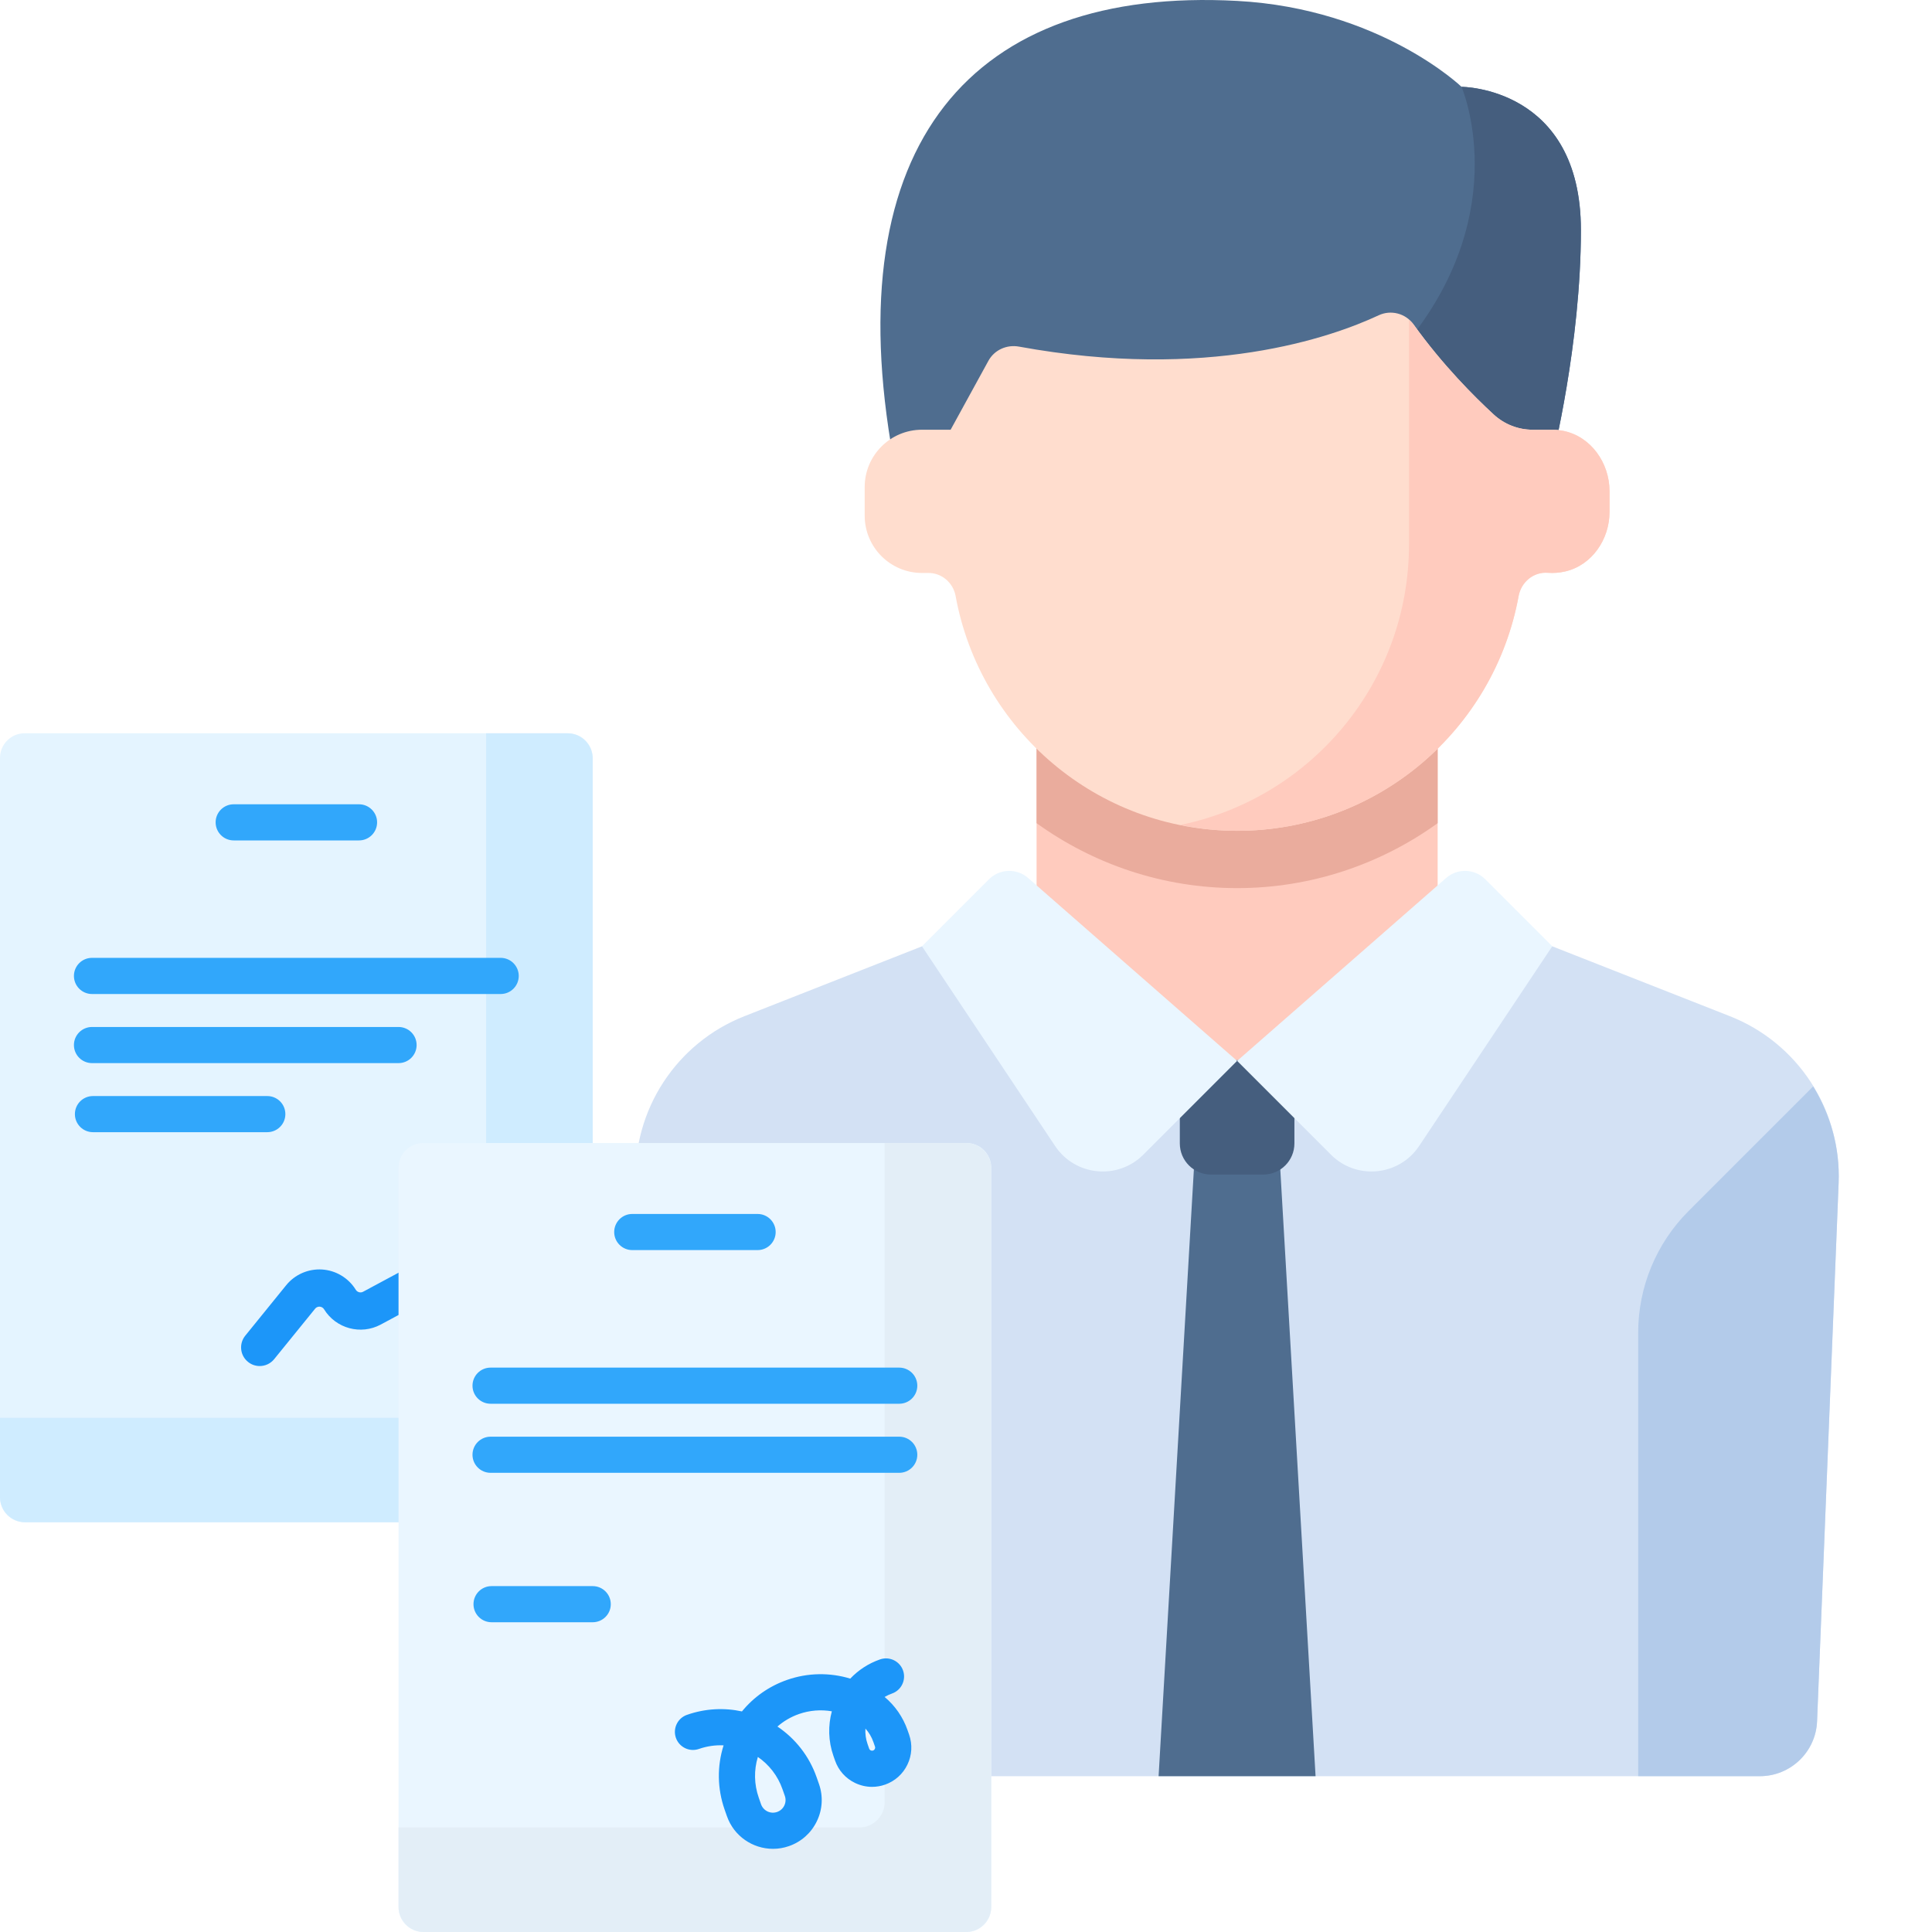 <svg width="64" height="64" viewBox="0 0 64 64" fill="none" xmlns="http://www.w3.org/2000/svg">
<rect x="0" y="0" width="64" height="64" fill="#333333" stroke="none"/>
<g clip-path="url(#clip0_1109:814)">
<rect width="64" height="64" fill="white"/>
<path d="M24.661 33.662L30.543 31.348H51.421L57.303 33.662C59.558 34.549 61.005 36.767 60.907 39.188L60.193 57.017C60.153 58.035 59.316 58.839 58.297 58.839H23.666C22.648 58.839 21.811 58.035 21.77 57.017L21.056 39.188C20.959 36.767 22.405 34.549 24.661 33.662Z" fill="#D3E1F4"/>
<path d="M42.366 37.961L43.58 58.839H38.38L39.594 37.961H42.366Z" fill="#4F6D8F"/>
<path d="M40.115 38.909H41.847C42.417 38.909 42.879 38.447 42.879 37.877V35.113H39.083V37.877C39.083 38.447 39.545 38.909 40.115 38.909Z" fill="#455E7E"/>
<path d="M34.338 23.725H47.624V35.113H34.338V23.725Z" fill="#FFCBBE"/>
<path d="M47.624 27.269C45.742 28.625 43.444 29.42 40.981 29.42C38.518 29.42 36.22 28.625 34.338 27.269V23.726H47.624V27.269Z" fill="#EAAC9D"/>
<path d="M40.982 0.03C45.72 0.286 48.416 2.877 48.416 2.877C48.416 2.877 52.37 2.877 52.37 7.622C52.37 11.418 51.421 15.184 51.421 15.184H29.594C27.696 4.745 32.204 -0.445 40.982 0.03Z" fill="#4F6D8F"/>
<path d="M46.675 11.267C50.161 6.908 48.415 2.876 48.415 2.876C48.415 2.876 52.369 2.876 52.369 7.621C52.369 11.417 51.42 15.183 51.42 15.183H46.675L46.675 11.267Z" fill="#455E7E"/>
<path d="M30.542 14.235H31.491L32.742 11.953C32.939 11.592 33.35 11.408 33.755 11.482C40.005 12.625 44.112 11.172 45.669 10.445C46.076 10.254 46.562 10.38 46.824 10.745C47.784 12.087 48.844 13.144 49.479 13.729C49.832 14.054 50.29 14.235 50.77 14.235H51.453C51.453 14.235 51.453 14.235 51.454 14.235C51.558 14.237 51.664 14.248 51.772 14.269C52.696 14.447 53.318 15.33 53.318 16.271V16.959C53.318 17.866 52.737 18.723 51.853 18.929C51.654 18.975 51.46 18.988 51.275 18.974C50.803 18.936 50.391 19.279 50.306 19.745C49.499 24.167 45.636 27.521 40.981 27.521C36.326 27.521 32.463 24.167 31.656 19.745C31.575 19.297 31.187 18.97 30.738 18.98H30.542C29.494 18.98 28.644 18.13 28.644 17.081V16.133C28.644 15.085 29.494 14.235 30.542 14.235Z" fill="#FFDDCE"/>
<path d="M46.675 18.032V10.602C46.727 10.647 46.782 10.688 46.824 10.746C47.784 12.088 48.844 13.145 49.479 13.73C49.832 14.055 50.29 14.236 50.77 14.236H51.453C51.453 14.236 51.453 14.236 51.454 14.236C51.558 14.238 51.664 14.249 51.772 14.27C52.696 14.448 53.318 15.331 53.318 16.272V16.959C53.318 17.867 52.737 18.723 51.853 18.93C51.654 18.976 51.46 18.989 51.275 18.975C50.803 18.937 50.391 19.28 50.306 19.746C49.499 24.168 45.636 27.522 40.981 27.522C40.336 27.522 39.708 27.451 39.099 27.328C43.423 26.443 46.675 22.617 46.675 18.032Z" fill="#FFCBBE"/>
<path d="M40.982 35.143L47.906 29.084C48.282 28.755 48.848 28.774 49.202 29.128L51.421 31.347L47.011 37.962C46.347 38.958 44.937 39.098 44.09 38.251L40.982 35.143Z" fill="#EAF6FF"/>
<path d="M40.98 35.143L34.057 29.084C33.681 28.755 33.114 28.774 32.761 29.128L30.541 31.347L34.951 37.962C35.616 38.958 37.026 39.098 37.873 38.251L40.98 35.143Z" fill="#EAF6FF"/>
<path d="M55.935 40.118L60.063 35.989C60.639 36.929 60.953 38.032 60.907 39.187L60.193 57.016C60.152 58.034 59.315 58.838 58.296 58.838H54.267V44.144C54.267 42.634 54.867 41.186 55.935 40.118Z" fill="#B3CBEA"/>
<path d="M18.818 50.427H0.816C0.365 50.427 0 50.062 0 49.611V25.107C0 24.656 0.365 24.291 0.816 24.291H18.818C19.269 24.291 19.634 24.656 19.634 25.107V49.611C19.634 50.062 19.269 50.427 18.818 50.427Z" fill="#E4F4FF"/>
<path d="M18.793 24.291H16.104V46.124C16.104 46.589 15.728 46.965 15.263 46.965H0V49.587C0 50.051 0.376 50.427 0.841 50.427H18.793C19.258 50.427 19.634 50.051 19.634 49.587V25.132C19.634 24.667 19.258 24.291 18.793 24.291V24.291Z" fill="#CFECFF"/>
<path d="M11.893 27.84C12.223 27.84 12.492 27.572 12.492 27.241C12.492 26.911 12.223 26.643 11.893 26.643H7.741C7.411 26.643 7.143 26.911 7.143 27.241C7.143 27.572 7.411 27.84 7.741 27.84H11.893Z" fill="#31A7FB"/>
<path d="M3.048 35.217H13.202C13.533 35.217 13.801 34.949 13.801 34.618C13.801 34.288 13.533 34.02 13.202 34.02H3.048C2.717 34.02 2.449 34.288 2.449 34.618C2.449 34.949 2.717 35.217 3.048 35.217Z" fill="#31A7FB"/>
<path d="M2.449 32.329C2.449 32.66 2.717 32.928 3.048 32.928H16.585C16.916 32.928 17.184 32.66 17.184 32.329C17.184 31.999 16.916 31.73 16.585 31.73H3.048C2.717 31.73 2.449 31.998 2.449 32.329Z" fill="#31A7FB"/>
<path d="M3.08 36.308C2.749 36.308 2.481 36.576 2.481 36.906C2.481 37.237 2.749 37.505 3.08 37.505H8.854C9.185 37.505 9.453 37.237 9.453 36.906C9.453 36.576 9.185 36.308 8.854 36.308H3.08Z" fill="#31A7FB"/>
<path d="M8.603 45.252C8.466 45.252 8.329 45.207 8.215 45.114C7.95 44.9 7.91 44.511 8.124 44.247L9.479 42.576C9.768 42.219 10.213 42.025 10.671 42.054C11.129 42.084 11.546 42.335 11.786 42.726C11.837 42.808 11.943 42.837 12.028 42.791L14.159 41.646C14.459 41.484 14.833 41.597 14.994 41.897C15.155 42.197 15.043 42.571 14.743 42.733L12.612 43.878C11.952 44.232 11.128 44.01 10.735 43.372C10.692 43.302 10.627 43.288 10.591 43.285C10.557 43.283 10.489 43.289 10.438 43.353L9.082 45.024C8.96 45.174 8.782 45.252 8.603 45.252Z" fill="#1C96F9"/>
<path d="M32.02 64.001H14.018C13.568 64.001 13.202 63.635 13.202 63.184V38.68C13.202 38.23 13.568 37.864 14.018 37.864H32.02C32.471 37.864 32.836 38.23 32.836 38.68V63.184C32.836 63.635 32.471 64.001 32.02 64.001Z" fill="#EAF6FF"/>
<path d="M31.995 37.863H29.306V59.697C29.306 60.161 28.93 60.538 28.465 60.538H13.202V63.159C13.202 63.623 13.579 64 14.043 64H31.995C32.46 64 32.836 63.623 32.836 63.159V38.704C32.836 38.24 32.46 37.863 31.995 37.863Z" fill="#E3EEF7"/>
<path d="M27.609 58.169L27.662 58.32C27.776 58.648 28.011 58.911 28.324 59.062C28.503 59.148 28.695 59.192 28.887 59.192C29.032 59.192 29.177 59.168 29.317 59.119C29.645 59.004 29.908 58.769 30.059 58.456C30.21 58.144 30.23 57.791 30.116 57.463L30.063 57.312C29.912 56.881 29.651 56.504 29.304 56.214C29.38 56.169 29.461 56.131 29.547 56.101C29.859 55.992 30.024 55.65 29.915 55.338C29.806 55.026 29.464 54.861 29.152 54.97C28.764 55.105 28.431 55.327 28.166 55.606C27.491 55.401 26.759 55.409 26.076 55.648C25.48 55.855 24.967 56.217 24.578 56.693C23.991 56.566 23.364 56.594 22.758 56.806C22.446 56.915 22.281 57.256 22.39 57.568C22.499 57.88 22.84 58.045 23.153 57.936C23.423 57.842 23.7 57.804 23.97 57.817C23.751 58.507 23.76 59.247 24.003 59.943L24.08 60.162C24.312 60.827 24.938 61.245 25.606 61.245C25.782 61.245 25.962 61.216 26.137 61.154C26.544 61.012 26.872 60.72 27.059 60.331C27.247 59.943 27.272 59.504 27.13 59.097L27.053 58.878C26.804 58.164 26.338 57.587 25.754 57.194C25.961 57.013 26.203 56.871 26.47 56.778C26.824 56.655 27.197 56.627 27.556 56.689C27.428 57.161 27.436 57.674 27.609 58.169ZM25.922 59.273L25.999 59.492C26.036 59.597 26.029 59.71 25.981 59.811C25.933 59.911 25.848 59.987 25.742 60.024C25.637 60.06 25.524 60.054 25.423 60.006C25.323 59.957 25.247 59.872 25.21 59.767L25.134 59.548C24.98 59.107 24.972 58.639 25.105 58.201C25.472 58.454 25.765 58.821 25.922 59.273ZM28.98 57.936C28.972 57.953 28.955 57.976 28.922 57.988C28.889 57.999 28.861 57.992 28.844 57.984C28.827 57.975 28.804 57.958 28.792 57.925L28.739 57.774C28.68 57.604 28.658 57.43 28.668 57.26C28.784 57.389 28.874 57.54 28.932 57.707L28.985 57.858C28.996 57.891 28.989 57.919 28.98 57.936Z" fill="#1C96F9"/>
<path d="M25.096 41.411C25.427 41.411 25.695 41.143 25.695 40.813C25.695 40.482 25.427 40.214 25.096 40.214H20.944C20.614 40.214 20.346 40.482 20.346 40.813C20.346 41.143 20.614 41.411 20.944 41.411H25.096Z" fill="#31A7FB"/>
<path d="M30.387 48.191C30.387 47.86 30.119 47.592 29.788 47.592H16.251C15.92 47.592 15.652 47.86 15.652 48.191C15.652 48.521 15.92 48.789 16.251 48.789H29.788C30.119 48.789 30.387 48.521 30.387 48.191Z" fill="#31A7FB"/>
<path d="M29.788 45.304H16.251C15.92 45.304 15.652 45.572 15.652 45.903C15.652 46.233 15.92 46.501 16.251 46.501H29.788C30.119 46.501 30.387 46.233 30.387 45.903C30.387 45.572 30.119 45.304 29.788 45.304Z" fill="#31A7FB"/>
<path d="M16.283 52.542C15.953 52.542 15.685 52.81 15.685 53.141C15.685 53.471 15.953 53.739 16.283 53.739H19.634C19.965 53.739 20.233 53.471 20.233 53.141C20.233 52.81 19.965 52.542 19.634 52.542H16.283Z" fill="#31A7FB"/>
</g>
<defs>
<clipPath id="clip0_1109:814">
<rect width="64" height="64" fill="white"/>
</clipPath>
</defs>
</svg>
